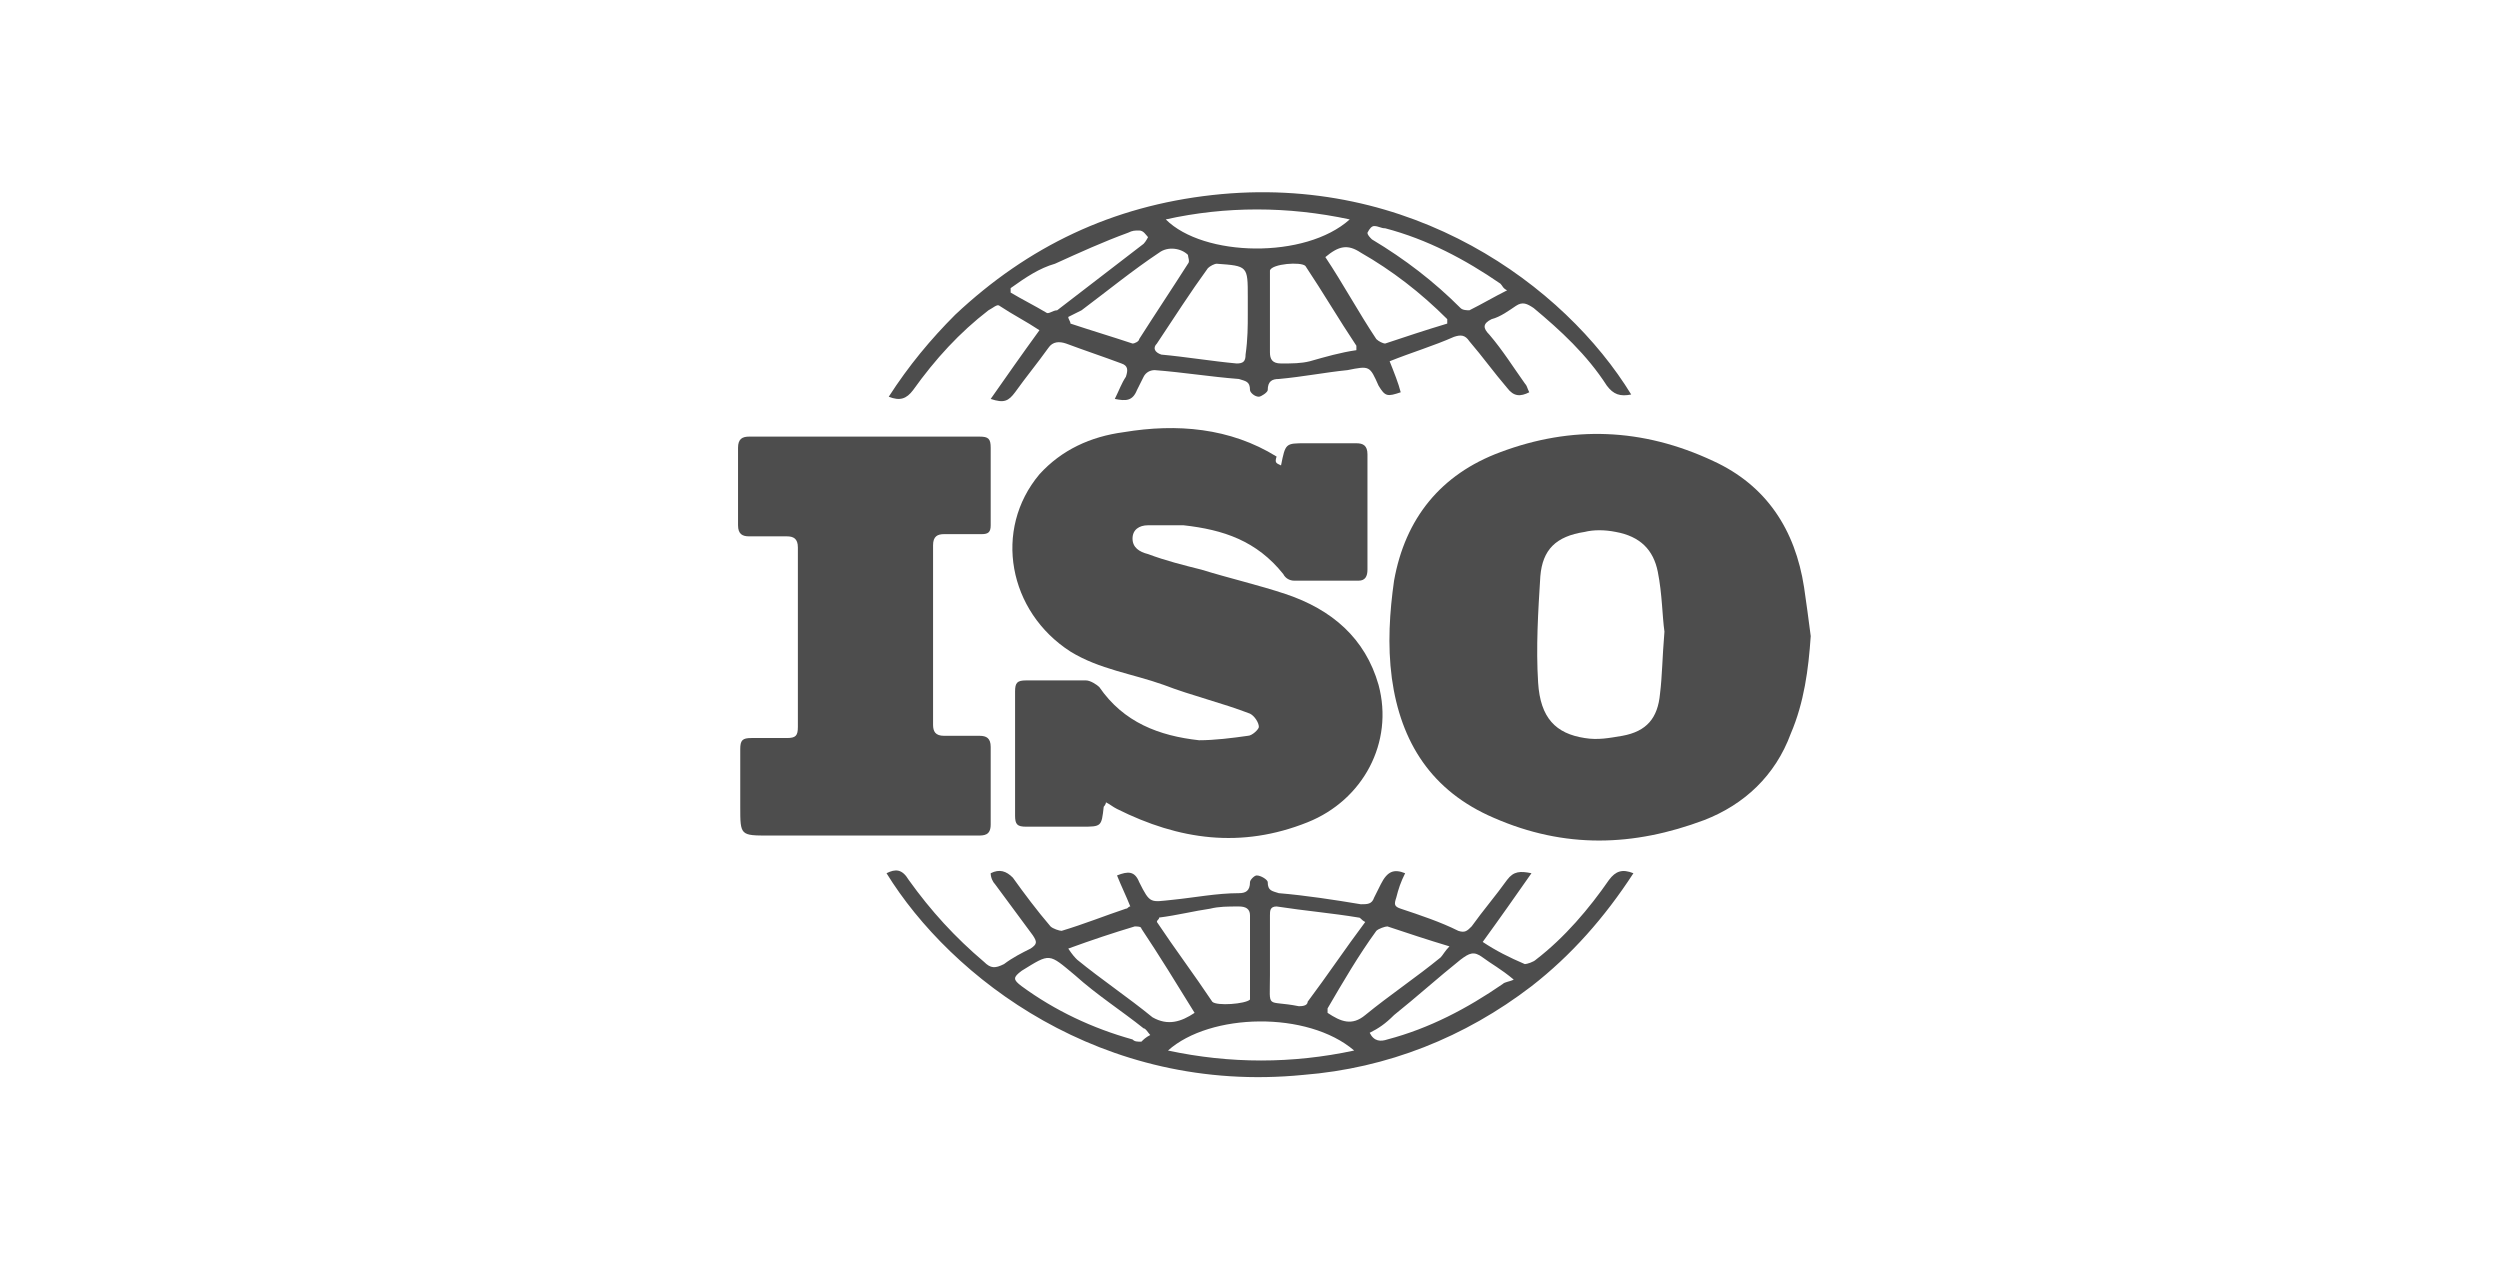 <?xml version="1.0" encoding="utf-8"?>
<!-- Generator: Adobe Illustrator 23.0.1, SVG Export Plug-In . SVG Version: 6.00 Build 0)  -->
<svg version="1.1" id="Layer_1" xmlns="http://www.w3.org/2000/svg" xmlns:xlink="http://www.w3.org/1999/xlink" x="0px" y="0px"
	 viewBox="0 0 112.8 56.9" style="enable-background:new 0 0 112.8 56.9;" xml:space="preserve">
<style type="text/css">
	.st0{fill:#4D4D4D;}
</style>
<g>
	<path class="st0" d="M57.8,21c0.2-1,0.2-1,1.1-1c0.8,0,1.5,0,2.3,0c0.3,0,0.5,0.1,0.5,0.5c0,1.7,0,3.5,0,5.2c0,0.3-0.1,0.5-0.4,0.5
		c-1,0-1.9,0-2.9,0c-0.2,0-0.4-0.1-0.5-0.3c-1.2-1.5-2.7-2-4.5-2.2c-0.5,0-1.1,0-1.6,0c-0.4,0-0.7,0.2-0.7,0.6
		c0,0.4,0.3,0.6,0.7,0.7c0.8,0.3,1.6,0.5,2.4,0.7c1.3,0.4,2.6,0.7,3.8,1.1c2.1,0.7,3.6,2,4.2,4.1c0.7,2.6-0.7,5.2-3.2,6.2
		c-3,1.2-5.8,0.8-8.6-0.6c-0.2-0.1-0.3-0.2-0.5-0.3c0,0.1-0.1,0.2-0.1,0.2c-0.1,0.9-0.1,0.9-1,0.9c-0.8,0-1.7,0-2.5,0
		c-0.4,0-0.5-0.1-0.5-0.5c0-1.9,0-3.7,0-5.6c0-0.4,0.1-0.5,0.5-0.5c0.9,0,1.8,0,2.7,0c0.2,0,0.5,0.2,0.6,0.3
		c1.1,1.6,2.7,2.2,4.5,2.4c0.7,0,1.5-0.1,2.2-0.2c0.2,0,0.5-0.3,0.5-0.4c0-0.2-0.2-0.5-0.4-0.6c-1.3-0.5-2.6-0.8-3.9-1.3
		c-1.4-0.5-2.9-0.7-4.2-1.5c-2.8-1.8-3.5-5.5-1.4-8c1-1.1,2.3-1.7,3.8-1.9c2.4-0.4,4.8-0.2,6.9,1.1C57.5,20.9,57.6,20.9,57.8,21z"/>
	<path class="st0" d="M81.7,28.7c-0.1,1.5-0.3,3-0.9,4.4c-0.7,1.9-2.1,3.2-3.9,3.9c-3.2,1.2-6.3,1.3-9.5-0.1
		c-2.8-1.2-4.2-3.4-4.6-6.3c-0.2-1.5-0.1-3,0.1-4.4c0.5-2.8,2.1-4.8,4.8-5.8c3.2-1.2,6.4-1.1,9.6,0.4c2.4,1.1,3.7,3.1,4.1,5.7
		C81.5,27.2,81.6,27.9,81.7,28.7z M75.1,28.5c-0.1-0.7-0.1-1.7-0.3-2.7c-0.2-1-0.8-1.6-1.9-1.8c-0.5-0.1-1-0.1-1.4,0
		c-1.3,0.2-1.9,0.8-2,2c-0.1,1.6-0.2,3.2-0.1,4.8c0.1,1.6,0.8,2.3,2.1,2.5c0.6,0.1,1.1,0,1.7-0.1c1.1-0.2,1.6-0.8,1.7-1.9
		C75,30.5,75,29.7,75.1,28.5z"/>
	<path class="st0" d="M39.1,19.7c1.7,0,3.4,0,5.1,0c0.4,0,0.5,0.1,0.5,0.5c0,1.2,0,2.3,0,3.5c0,0.3-0.1,0.4-0.4,0.4
		c-0.6,0-1.1,0-1.7,0c-0.3,0-0.5,0.1-0.5,0.5c0,2.7,0,5.4,0,8.1c0,0.3,0.1,0.5,0.5,0.5c0.5,0,1.1,0,1.6,0c0.3,0,0.5,0.1,0.5,0.5
		c0,1.2,0,2.3,0,3.5c0,0.5-0.3,0.5-0.6,0.5c-3.2,0-6.3,0-9.4,0c-1.3,0-1.3,0-1.3-1.3c0-0.8,0-1.7,0-2.6c0-0.4,0.1-0.5,0.5-0.5
		c0.5,0,1.1,0,1.6,0c0.4,0,0.5-0.1,0.5-0.5c0-2.7,0-5.4,0-8.1c0-0.4-0.2-0.5-0.5-0.5c-0.5,0-1.1,0-1.7,0c-0.3,0-0.5-0.1-0.5-0.5
		c0-1.1,0-2.3,0-3.5c0-0.4,0.2-0.5,0.5-0.5C35.6,19.7,37.3,19.7,39.1,19.7z"/>
	<path class="st0" d="M73.6,17.8c-0.5,0.1-0.8,0-1.1-0.4c-0.9-1.4-2.1-2.5-3.3-3.5c-0.3-0.2-0.5-0.3-0.8-0.1
		c-0.3,0.2-0.7,0.5-1.1,0.6c-0.4,0.2-0.4,0.4-0.1,0.7c0.6,0.7,1.1,1.5,1.6,2.2c0.1,0.1,0.1,0.2,0.2,0.4c-0.4,0.2-0.7,0.2-1-0.2
		c-0.6-0.7-1.1-1.4-1.7-2.1c-0.2-0.3-0.4-0.3-0.7-0.2c-0.9,0.4-1.9,0.7-2.9,1.1c0.2,0.5,0.4,1,0.5,1.4c-0.6,0.2-0.7,0.2-1-0.3
		c-0.4-0.9-0.4-0.9-1.4-0.7c-1,0.1-2,0.3-3.1,0.4c-0.3,0-0.5,0.1-0.5,0.5c0,0.1-0.3,0.3-0.4,0.3c-0.2,0-0.4-0.2-0.4-0.3
		c0-0.4-0.2-0.4-0.5-0.5c-1.3-0.1-2.5-0.3-3.8-0.4c-0.2,0-0.4,0.1-0.5,0.3c-0.1,0.2-0.2,0.4-0.3,0.6c-0.2,0.5-0.5,0.5-1,0.4
		c0.2-0.4,0.3-0.7,0.5-1c0.1-0.3,0.1-0.5-0.2-0.6c-0.8-0.3-1.7-0.6-2.5-0.9c-0.3-0.1-0.6-0.1-0.8,0.2c-0.5,0.7-1,1.3-1.5,2
		c-0.3,0.4-0.5,0.5-1.1,0.3c0.7-1,1.4-2,2.2-3.1c-0.6-0.4-1.2-0.7-1.8-1.1c-0.1-0.1-0.3,0.1-0.5,0.2c-1.3,1-2.4,2.2-3.4,3.6
		c-0.3,0.4-0.6,0.5-1.1,0.3c0.9-1.4,1.9-2.6,3-3.7c3.3-3.1,7.1-4.9,11.6-5.4C63.7,7.8,70.6,12.9,73.6,17.8z M56.3,14.2
		C56.4,14.2,56.4,14.2,56.3,14.2c0-0.3,0-0.5,0-0.8c0-1.4,0-1.4-1.4-1.5c-0.1,0-0.3,0.1-0.4,0.2c-0.8,1.1-1.5,2.2-2.3,3.4
		c-0.2,0.2-0.1,0.4,0.2,0.5c1.1,0.1,2.3,0.3,3.4,0.4c0.3,0,0.4-0.1,0.4-0.4C56.3,15.3,56.3,14.7,56.3,14.2z M61.2,15.8
		c0-0.2,0-0.2,0-0.2c-0.8-1.2-1.5-2.4-2.3-3.6c-0.2-0.2-1.5-0.1-1.6,0.2c0,0.1,0,0.2,0,0.3c0,1.1,0,2.2,0,3.4c0,0.3,0.1,0.5,0.5,0.5
		c0.5,0,0.9,0,1.3-0.1C59.8,16.1,60.5,15.9,61.2,15.8z M65.3,14.6c0-0.1,0-0.1,0-0.2c-1.2-1.2-2.5-2.2-3.9-3c-0.6-0.4-1-0.3-1.6,0.2
		c0.8,1.2,1.5,2.5,2.3,3.7c0.1,0.1,0.3,0.2,0.4,0.2C63.4,15.2,64.3,14.9,65.3,14.6z M48.2,14.3c0,0.1,0.1,0.2,0.1,0.3
		c0.9,0.3,1.9,0.6,2.8,0.9c0.1,0,0.3-0.1,0.3-0.2c0.7-1.1,1.5-2.3,2.2-3.4c0.1-0.1,0-0.3,0-0.4c-0.3-0.3-0.9-0.4-1.3-0.1
		c-1.2,0.8-2.3,1.7-3.5,2.6C48.6,14.1,48.4,14.2,48.2,14.3z M60.9,9.9c-2.8-0.6-5.6-0.6-8.3,0C54.3,11.6,58.9,11.7,60.9,9.9z
		 M45.6,13c0,0.1,0,0.1,0,0.2c0.5,0.3,1.1,0.6,1.6,0.9c0.1,0.1,0.3-0.1,0.5-0.1c1.3-1,2.6-2,3.9-3c0.1-0.1,0.2-0.3,0.2-0.3
		c-0.1-0.1-0.2-0.3-0.4-0.3s-0.3,0-0.5,0.1c-1.1,0.4-2.2,0.9-3.3,1.4C46.9,12.1,46.3,12.5,45.6,13z M68,13.1
		c-0.2-0.1-0.2-0.2-0.3-0.3c-1.6-1.1-3.3-2-5.2-2.5c-0.2,0-0.3-0.1-0.5-0.1c-0.1,0-0.2,0.1-0.3,0.3c0,0.1,0.1,0.2,0.2,0.3
		c1.5,0.9,2.8,1.9,4,3.1C66,14,66.2,14,66.3,14C66.9,13.7,67.4,13.4,68,13.1z"/>
	<path class="st0" d="M63.4,39.4c-0.2,0.4-0.3,0.7-0.4,1.1c-0.1,0.3-0.1,0.4,0.2,0.5c0.9,0.3,1.8,0.6,2.6,1c0.3,0.1,0.4,0,0.6-0.2
		c0.5-0.7,1.1-1.4,1.6-2.1c0.3-0.4,0.6-0.4,1.1-0.3c-0.7,1-1.4,2-2.2,3.1c0.6,0.4,1.2,0.7,1.9,1c0.1,0,0.4-0.1,0.5-0.2
		c1.3-1,2.4-2.3,3.3-3.6c0.3-0.4,0.6-0.5,1.1-0.3c-1.3,2-2.8,3.7-4.6,5.1c-3,2.3-6.5,3.7-10.3,4c-9.1,0.9-15.9-4.4-18.8-9.1
		c0.4-0.2,0.7-0.2,1,0.3c1,1.4,2.1,2.6,3.4,3.7c0.3,0.3,0.5,0.3,0.9,0.1c0.4-0.3,0.8-0.5,1.2-0.7c0.3-0.2,0.3-0.3,0.1-0.6
		c-0.6-0.8-1.1-1.5-1.7-2.3c-0.1-0.1-0.2-0.3-0.2-0.5c0.4-0.2,0.7-0.1,1,0.2c0.5,0.7,1.1,1.5,1.7,2.2c0.1,0.1,0.4,0.2,0.5,0.2
		c1-0.3,2-0.7,2.9-1c0.1,0,0.1-0.1,0.2-0.1c-0.2-0.5-0.4-0.9-0.6-1.4c0.5-0.2,0.8-0.2,1,0.3c0.5,1,0.5,0.9,1.5,0.8
		c1-0.1,2-0.3,3-0.3c0.3,0,0.5-0.1,0.5-0.5c0-0.1,0.2-0.3,0.3-0.3c0.2,0,0.5,0.2,0.5,0.3c0,0.4,0.2,0.4,0.5,0.5
		c1.2,0.1,2.5,0.3,3.7,0.5c0.3,0,0.5,0,0.6-0.3c0.1-0.2,0.2-0.4,0.3-0.6C62.6,39.3,62.9,39.2,63.4,39.4z M61.6,41.6
		c-0.2-0.1-0.2-0.2-0.3-0.2c-1.2-0.2-2.4-0.3-3.7-0.5c-0.3,0-0.3,0.2-0.3,0.4c0,0.9,0,1.8,0,2.7c0,1.6-0.2,1.1,1.3,1.4
		c0.1,0,0.4,0,0.4-0.2C59.9,44,60.7,42.8,61.6,41.6z M52.3,41.4c0,0.1-0.1,0.1-0.1,0.2c0.8,1.2,1.7,2.4,2.5,3.6
		c0.2,0.2,1.5,0.1,1.7-0.1c0-0.1,0-0.2,0-0.3c0-1.2,0-2.3,0-3.5c0-0.3-0.2-0.4-0.5-0.4c-0.5,0-0.9,0-1.3,0.1
		C53.9,41.1,53.1,41.3,52.3,41.4z M53.9,45.7c-0.8-1.3-1.6-2.6-2.4-3.8c0-0.1-0.2-0.1-0.3-0.1c-1,0.3-1.9,0.6-3,1
		c0.2,0.3,0.3,0.4,0.4,0.5c1.1,0.9,2.3,1.7,3.4,2.6C52.7,46.3,53.3,46.1,53.9,45.7z M59.9,45.7c0.6,0.4,1.1,0.6,1.7,0.1
		c1.1-0.9,2.3-1.7,3.4-2.6c0.1-0.1,0.2-0.3,0.4-0.5c-1-0.3-1.9-0.6-2.8-0.9c-0.1,0-0.4,0.1-0.5,0.2c-0.8,1.1-1.5,2.3-2.2,3.5
		C59.9,45.5,59.9,45.6,59.9,45.7z M52.7,47.4c2.8,0.6,5.6,0.6,8.4,0C59,45.6,54.6,45.7,52.7,47.4z M61.8,46.6
		c0.2,0.4,0.5,0.4,0.8,0.3c1.9-0.5,3.6-1.4,5.2-2.5c0.1-0.1,0.3-0.1,0.5-0.2c-0.6-0.5-1-0.7-1.4-1c-0.4-0.3-0.6-0.2-1,0.1
		c-1,0.8-2,1.7-3,2.5C62.5,46.2,62.2,46.4,61.8,46.6z M51.5,47c0.1-0.1,0.2-0.2,0.4-0.3c-0.1-0.1-0.2-0.3-0.3-0.3
		c-1-0.8-2.1-1.5-3.1-2.4c-1.2-1-1.1-1-2.4-0.2c-0.4,0.3-0.4,0.4,0,0.7c1.5,1.1,3.2,1.9,5,2.4C51.2,47,51.3,47,51.5,47z"/>
</g>
</svg>
